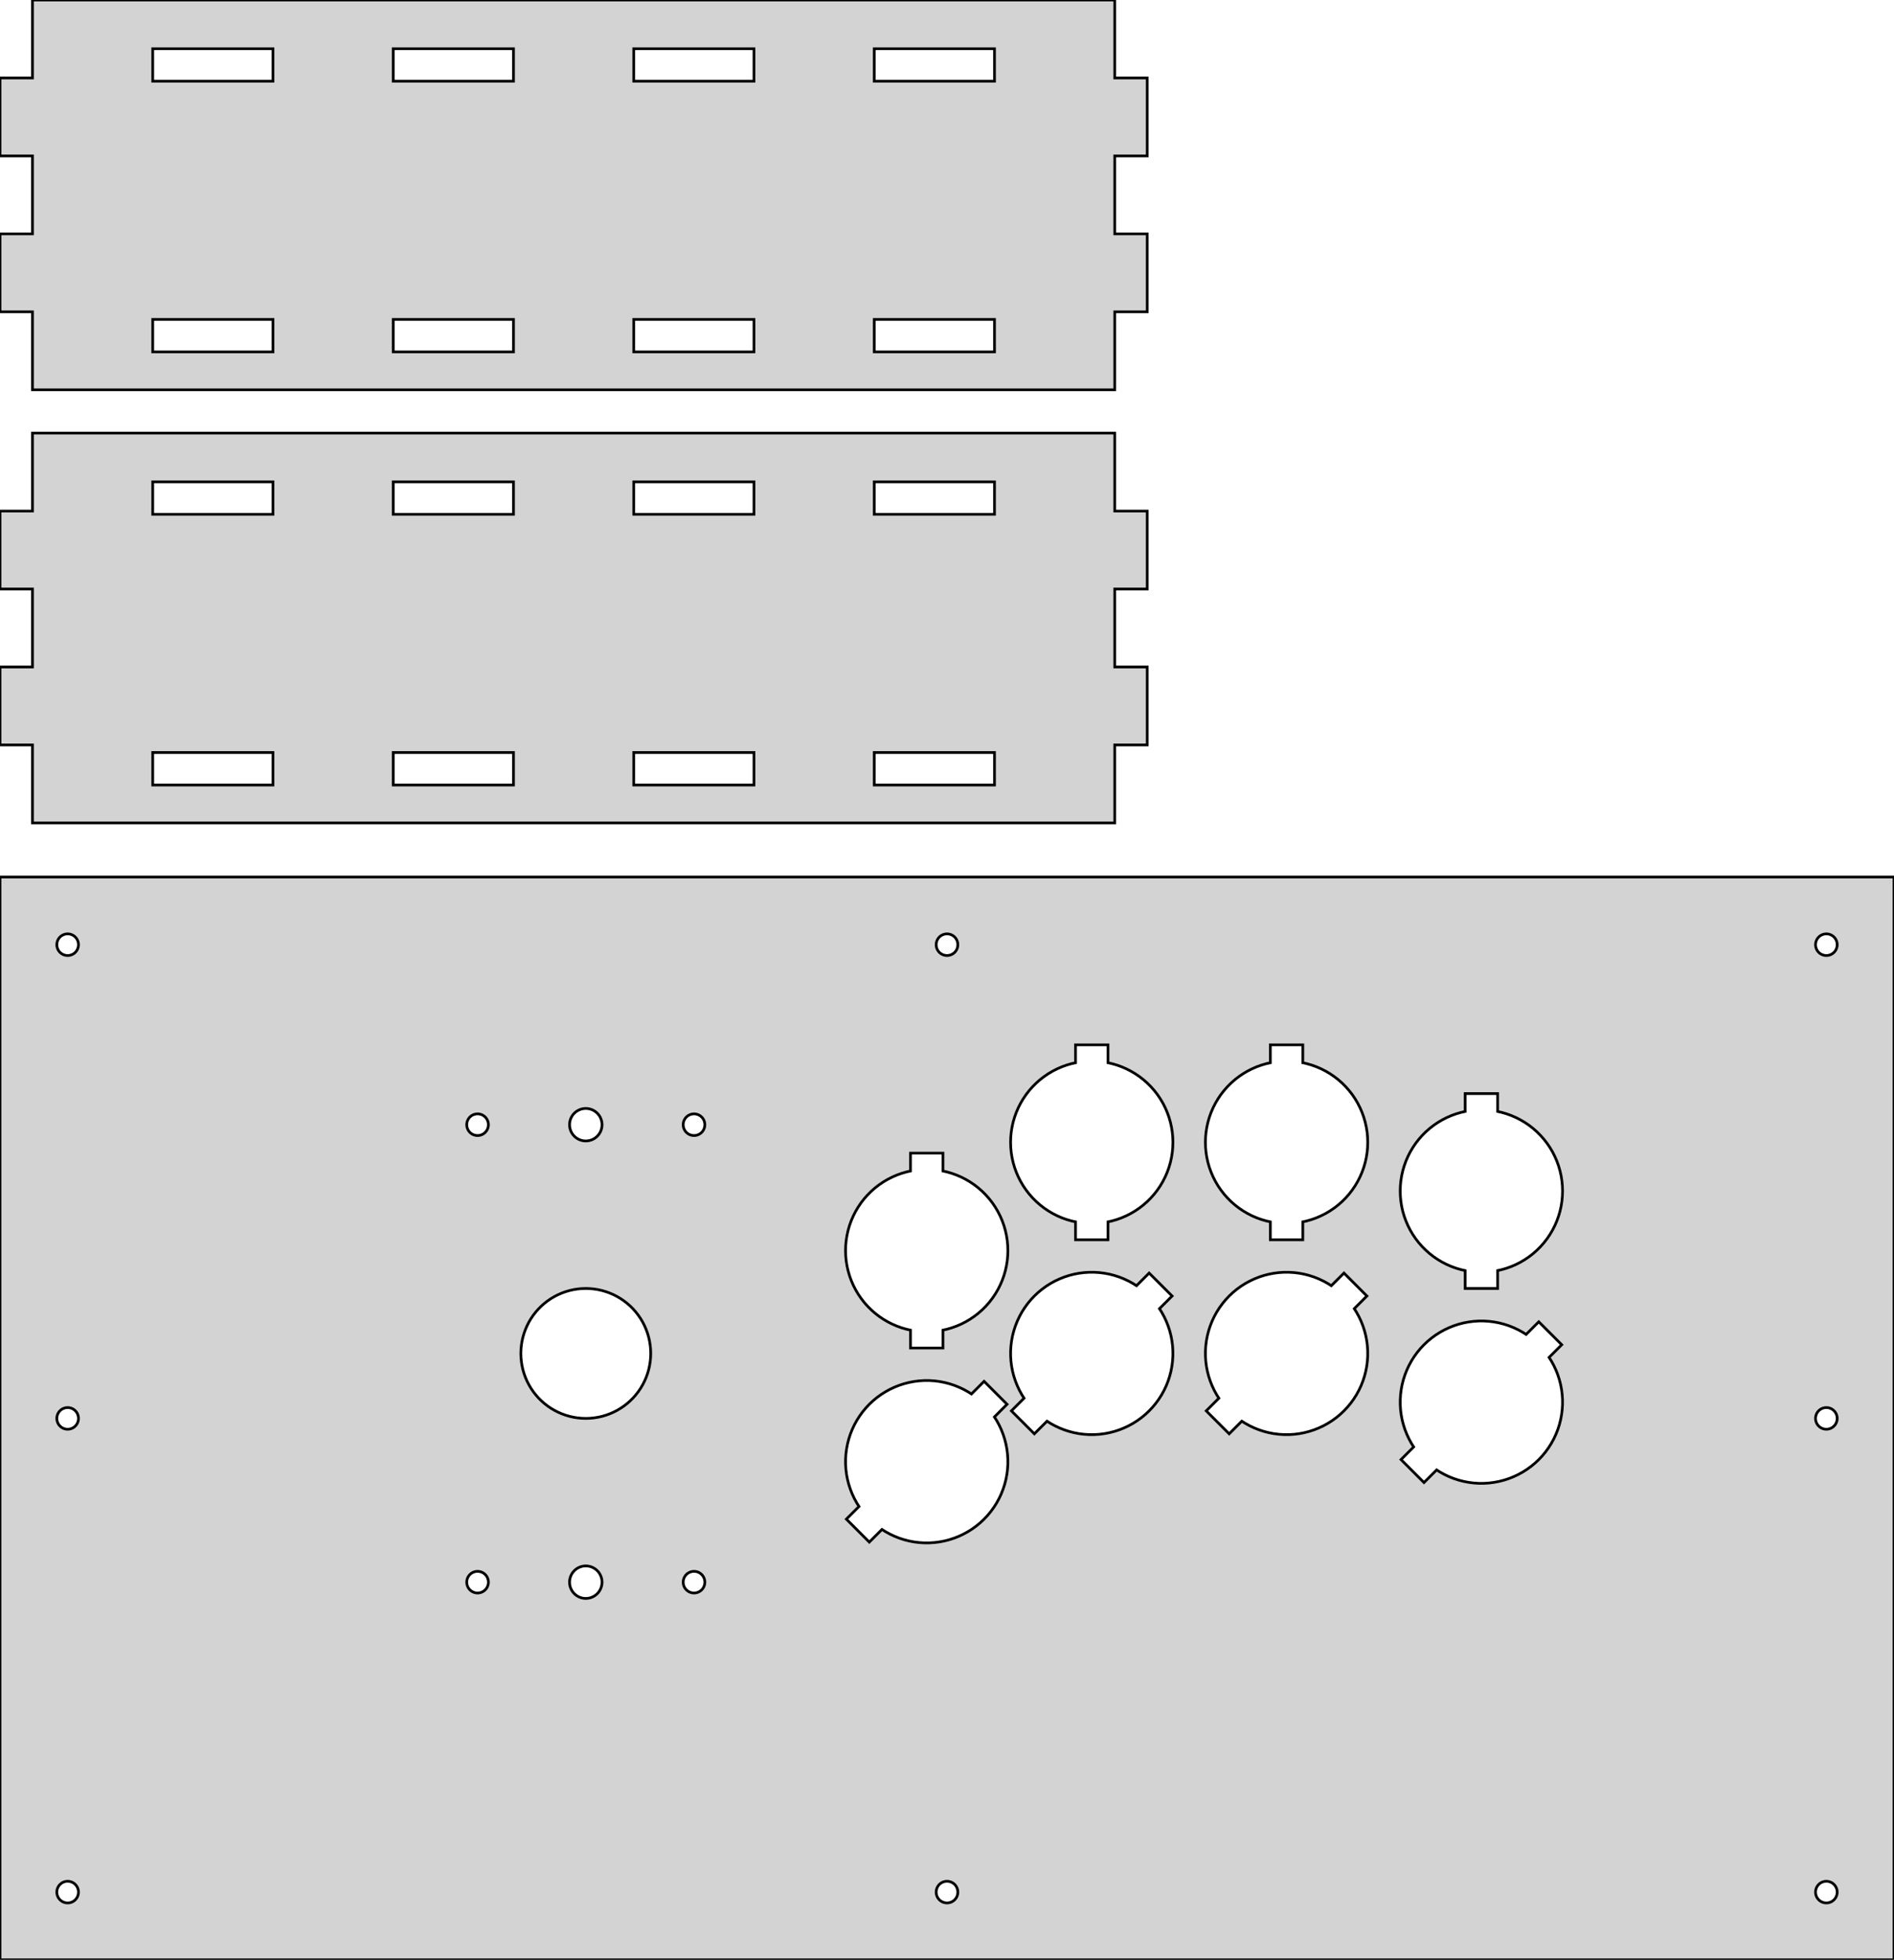 <?xml version="1.0" standalone="no"?>
<!DOCTYPE svg PUBLIC "-//W3C//DTD SVG 1.1//EN" "http://www.w3.org/Graphics/SVG/1.1/DTD/svg11.dtd">
<svg width="350mm" height="362mm" viewBox="5 -367 350 362" xmlns="http://www.w3.org/2000/svg" version="1.1">
<title>OpenSCAD Model</title>
<path d="
M 211,-309.4 L 217,-309.4 L 217,-323.8 L 211,-323.8 L 211,-338.2 L 217,-338.2
 L 217,-352.6 L 211,-352.6 L 211,-367 L 11,-367 L 11,-352.6 L 5,-352.6
 L 5,-338.2 L 11,-338.2 L 11,-323.8 L 5,-323.8 L 5,-309.4 L 11,-309.4
 L 11,-295 L 211,-295 z
M 166.556,-352 L 166.556,-358 L 188.778,-358 L 188.778,-352 z
M 122.111,-352 L 122.111,-358 L 144.333,-358 L 144.333,-352 z
M 77.667,-352 L 77.667,-358 L 99.889,-358 L 99.889,-352 z
M 33.222,-352 L 33.222,-358 L 55.444,-358 L 55.444,-352 z
M 166.556,-302 L 166.556,-308 L 188.778,-308 L 188.778,-302 z
M 122.111,-302 L 122.111,-308 L 144.333,-308 L 144.333,-302 z
M 77.667,-302 L 77.667,-308 L 99.889,-308 L 99.889,-302 z
M 33.222,-302 L 33.222,-308 L 55.444,-308 L 55.444,-302 z
M 211,-229.4 L 217,-229.4 L 217,-243.8 L 211,-243.8 L 211,-258.2 L 217,-258.2
 L 217,-272.6 L 211,-272.6 L 211,-287 L 11,-287 L 11,-272.6 L 5,-272.6
 L 5,-258.2 L 11,-258.2 L 11,-243.8 L 5,-243.8 L 5,-229.4 L 11,-229.4
 L 11,-215 L 211,-215 z
M 166.556,-272 L 166.556,-278 L 188.778,-278 L 188.778,-272 z
M 122.111,-272 L 122.111,-278 L 144.333,-278 L 144.333,-272 z
M 77.667,-272 L 77.667,-278 L 99.889,-278 L 99.889,-272 z
M 33.222,-272 L 33.222,-278 L 55.444,-278 L 55.444,-272 z
M 166.556,-222 L 166.556,-228 L 188.778,-228 L 188.778,-222 z
M 122.111,-222 L 122.111,-228 L 144.333,-228 L 144.333,-222 z
M 77.667,-222 L 77.667,-228 L 99.889,-228 L 99.889,-222 z
M 33.222,-222 L 33.222,-228 L 55.444,-228 L 55.444,-222 z
M 355,-205 L 5,-205 L 5,-5 L 355,-5 z
M 17.374,-190.504 L 17.249,-190.516 L 17.125,-190.535 L 17.003,-190.563 L 16.882,-190.598 L 16.764,-190.64
 L 16.648,-190.69 L 16.537,-190.747 L 16.428,-190.811 L 16.324,-190.882 L 16.225,-190.959 L 16.131,-191.042
 L 16.042,-191.131 L 15.959,-191.225 L 15.882,-191.324 L 15.811,-191.428 L 15.747,-191.536 L 15.69,-191.648
 L 15.64,-191.764 L 15.598,-191.882 L 15.563,-192.003 L 15.535,-192.125 L 15.516,-192.249 L 15.504,-192.374
 L 15.5,-192.5 L 15.504,-192.626 L 15.516,-192.751 L 15.535,-192.875 L 15.563,-192.997 L 15.598,-193.118
 L 15.64,-193.236 L 15.69,-193.352 L 15.747,-193.464 L 15.811,-193.572 L 15.882,-193.676 L 15.959,-193.775
 L 16.042,-193.869 L 16.131,-193.958 L 16.225,-194.041 L 16.324,-194.118 L 16.428,-194.189 L 16.537,-194.253
 L 16.648,-194.31 L 16.764,-194.36 L 16.882,-194.402 L 17.003,-194.437 L 17.125,-194.465 L 17.249,-194.484
 L 17.374,-194.496 L 17.5,-194.5 L 17.626,-194.496 L 17.751,-194.484 L 17.875,-194.465 L 17.997,-194.437
 L 18.118,-194.402 L 18.236,-194.36 L 18.352,-194.31 L 18.463,-194.253 L 18.572,-194.189 L 18.676,-194.118
 L 18.775,-194.041 L 18.869,-193.958 L 18.958,-193.869 L 19.041,-193.775 L 19.118,-193.676 L 19.189,-193.572
 L 19.253,-193.464 L 19.31,-193.352 L 19.36,-193.236 L 19.402,-193.118 L 19.437,-192.997 L 19.465,-192.875
 L 19.484,-192.751 L 19.496,-192.626 L 19.5,-192.5 L 19.496,-192.374 L 19.484,-192.249 L 19.465,-192.125
 L 19.437,-192.003 L 19.402,-191.882 L 19.36,-191.764 L 19.31,-191.648 L 19.253,-191.536 L 19.189,-191.428
 L 19.118,-191.324 L 19.041,-191.225 L 18.958,-191.131 L 18.869,-191.042 L 18.775,-190.959 L 18.676,-190.882
 L 18.572,-190.811 L 18.463,-190.747 L 18.352,-190.69 L 18.236,-190.64 L 18.118,-190.598 L 17.997,-190.563
 L 17.875,-190.535 L 17.751,-190.516 L 17.626,-190.504 L 17.5,-190.5 z
M 179.874,-190.504 L 179.749,-190.516 L 179.625,-190.535 L 179.503,-190.563 L 179.382,-190.598 L 179.264,-190.64
 L 179.148,-190.69 L 179.036,-190.747 L 178.928,-190.811 L 178.824,-190.882 L 178.725,-190.959 L 178.631,-191.042
 L 178.542,-191.131 L 178.459,-191.225 L 178.382,-191.324 L 178.311,-191.428 L 178.247,-191.536 L 178.19,-191.648
 L 178.14,-191.764 L 178.098,-191.882 L 178.063,-192.003 L 178.035,-192.125 L 178.016,-192.249 L 178.004,-192.374
 L 178,-192.5 L 178.004,-192.626 L 178.016,-192.751 L 178.035,-192.875 L 178.063,-192.997 L 178.098,-193.118
 L 178.14,-193.236 L 178.19,-193.352 L 178.247,-193.464 L 178.311,-193.572 L 178.382,-193.676 L 178.459,-193.775
 L 178.542,-193.869 L 178.631,-193.958 L 178.725,-194.041 L 178.824,-194.118 L 178.928,-194.189 L 179.036,-194.253
 L 179.148,-194.31 L 179.264,-194.36 L 179.382,-194.402 L 179.503,-194.437 L 179.625,-194.465 L 179.749,-194.484
 L 179.874,-194.496 L 180,-194.5 L 180.126,-194.496 L 180.251,-194.484 L 180.375,-194.465 L 180.497,-194.437
 L 180.618,-194.402 L 180.736,-194.36 L 180.852,-194.31 L 180.964,-194.253 L 181.072,-194.189 L 181.176,-194.118
 L 181.275,-194.041 L 181.369,-193.958 L 181.458,-193.869 L 181.541,-193.775 L 181.618,-193.676 L 181.689,-193.572
 L 181.753,-193.464 L 181.81,-193.352 L 181.86,-193.236 L 181.902,-193.118 L 181.937,-192.997 L 181.965,-192.875
 L 181.984,-192.751 L 181.996,-192.626 L 182,-192.5 L 181.996,-192.374 L 181.984,-192.249 L 181.965,-192.125
 L 181.937,-192.003 L 181.902,-191.882 L 181.86,-191.764 L 181.81,-191.648 L 181.753,-191.536 L 181.689,-191.428
 L 181.618,-191.324 L 181.541,-191.225 L 181.458,-191.131 L 181.369,-191.042 L 181.275,-190.959 L 181.176,-190.882
 L 181.072,-190.811 L 180.964,-190.747 L 180.852,-190.69 L 180.736,-190.64 L 180.618,-190.598 L 180.497,-190.563
 L 180.375,-190.535 L 180.251,-190.516 L 180.126,-190.504 L 180,-190.5 z
M 342.374,-190.504 L 342.249,-190.516 L 342.125,-190.535 L 342.003,-190.563 L 341.882,-190.598 L 341.764,-190.64
 L 341.648,-190.69 L 341.536,-190.747 L 341.428,-190.811 L 341.324,-190.882 L 341.225,-190.959 L 341.131,-191.042
 L 341.042,-191.131 L 340.959,-191.225 L 340.882,-191.324 L 340.811,-191.428 L 340.747,-191.536 L 340.69,-191.648
 L 340.64,-191.764 L 340.598,-191.882 L 340.563,-192.003 L 340.535,-192.125 L 340.516,-192.249 L 340.504,-192.374
 L 340.5,-192.5 L 340.504,-192.626 L 340.516,-192.751 L 340.535,-192.875 L 340.563,-192.997 L 340.598,-193.118
 L 340.64,-193.236 L 340.69,-193.352 L 340.747,-193.464 L 340.811,-193.572 L 340.882,-193.676 L 340.959,-193.775
 L 341.042,-193.869 L 341.131,-193.958 L 341.225,-194.041 L 341.324,-194.118 L 341.428,-194.189 L 341.536,-194.253
 L 341.648,-194.31 L 341.764,-194.36 L 341.882,-194.402 L 342.003,-194.437 L 342.125,-194.465 L 342.249,-194.484
 L 342.374,-194.496 L 342.5,-194.5 L 342.626,-194.496 L 342.751,-194.484 L 342.875,-194.465 L 342.997,-194.437
 L 343.118,-194.402 L 343.236,-194.36 L 343.352,-194.31 L 343.464,-194.253 L 343.572,-194.189 L 343.676,-194.118
 L 343.775,-194.041 L 343.869,-193.958 L 343.958,-193.869 L 344.041,-193.775 L 344.118,-193.676 L 344.189,-193.572
 L 344.253,-193.464 L 344.31,-193.352 L 344.36,-193.236 L 344.402,-193.118 L 344.437,-192.997 L 344.465,-192.875
 L 344.484,-192.751 L 344.496,-192.626 L 344.5,-192.5 L 344.496,-192.374 L 344.484,-192.249 L 344.465,-192.125
 L 344.437,-192.003 L 344.402,-191.882 L 344.36,-191.764 L 344.31,-191.648 L 344.253,-191.536 L 344.189,-191.428
 L 344.118,-191.324 L 344.041,-191.225 L 343.958,-191.131 L 343.869,-191.042 L 343.775,-190.959 L 343.676,-190.882
 L 343.572,-190.811 L 343.464,-190.747 L 343.352,-190.69 L 343.236,-190.64 L 343.118,-190.598 L 342.997,-190.563
 L 342.875,-190.535 L 342.751,-190.516 L 342.626,-190.504 L 342.5,-190.5 z
M 203.75,-138 L 203.75,-141.308 L 203.02,-141.471 L 202.115,-141.734 L 201.228,-142.053 L 200.363,-142.428
 L 199.524,-142.855 L 198.713,-143.335 L 197.933,-143.865 L 197.189,-144.442 L 196.482,-145.065 L 195.815,-145.732
 L 195.192,-146.439 L 194.615,-147.183 L 194.085,-147.963 L 193.605,-148.774 L 193.178,-149.613 L 192.803,-150.478
 L 192.484,-151.365 L 192.221,-152.27 L 192.016,-153.189 L 191.868,-154.12 L 191.78,-155.058 L 191.75,-156
 L 191.78,-156.942 L 191.868,-157.88 L 192.016,-158.811 L 192.221,-159.73 L 192.484,-160.635 L 192.803,-161.522
 L 193.178,-162.387 L 193.605,-163.226 L 194.085,-164.037 L 194.615,-164.817 L 195.192,-165.561 L 195.815,-166.268
 L 196.482,-166.935 L 197.189,-167.558 L 197.933,-168.135 L 198.713,-168.665 L 199.524,-169.145 L 200.363,-169.572
 L 201.228,-169.947 L 202.115,-170.266 L 203.02,-170.529 L 203.75,-170.692 L 203.75,-174 L 209.75,-174
 L 209.75,-170.692 L 210.48,-170.529 L 211.385,-170.266 L 212.272,-169.947 L 213.137,-169.572 L 213.976,-169.145
 L 214.787,-168.665 L 215.567,-168.135 L 216.311,-167.558 L 217.018,-166.935 L 217.685,-166.268 L 218.308,-165.561
 L 218.885,-164.817 L 219.415,-164.037 L 219.895,-163.226 L 220.322,-162.387 L 220.697,-161.522 L 221.016,-160.635
 L 221.279,-159.73 L 221.484,-158.811 L 221.632,-157.88 L 221.72,-156.942 L 221.75,-156 L 221.72,-155.058
 L 221.632,-154.12 L 221.484,-153.189 L 221.279,-152.27 L 221.016,-151.365 L 220.697,-150.478 L 220.322,-149.613
 L 219.895,-148.774 L 219.415,-147.963 L 218.885,-147.183 L 218.308,-146.439 L 217.685,-145.732 L 217.018,-145.065
 L 216.311,-144.442 L 215.567,-143.865 L 214.787,-143.335 L 213.976,-142.855 L 213.137,-142.428 L 212.272,-142.053
 L 211.385,-141.734 L 210.48,-141.471 L 209.75,-141.308 L 209.75,-138 z
M 239.75,-138 L 239.75,-141.308 L 239.02,-141.471 L 238.115,-141.734 L 237.228,-142.053 L 236.363,-142.428
 L 235.524,-142.855 L 234.713,-143.335 L 233.933,-143.865 L 233.189,-144.442 L 232.482,-145.065 L 231.815,-145.732
 L 231.192,-146.439 L 230.615,-147.183 L 230.085,-147.963 L 229.605,-148.774 L 229.178,-149.613 L 228.803,-150.478
 L 228.484,-151.365 L 228.221,-152.27 L 228.016,-153.189 L 227.868,-154.12 L 227.78,-155.058 L 227.75,-156
 L 227.78,-156.942 L 227.868,-157.88 L 228.016,-158.811 L 228.221,-159.73 L 228.484,-160.635 L 228.803,-161.522
 L 229.178,-162.387 L 229.605,-163.226 L 230.085,-164.037 L 230.615,-164.817 L 231.192,-165.561 L 231.815,-166.268
 L 232.482,-166.935 L 233.189,-167.558 L 233.933,-168.135 L 234.713,-168.665 L 235.524,-169.145 L 236.363,-169.572
 L 237.228,-169.947 L 238.115,-170.266 L 239.02,-170.529 L 239.75,-170.692 L 239.75,-174 L 245.75,-174
 L 245.75,-170.692 L 246.48,-170.529 L 247.385,-170.266 L 248.272,-169.947 L 249.137,-169.572 L 249.976,-169.145
 L 250.787,-168.665 L 251.567,-168.135 L 252.311,-167.558 L 253.018,-166.935 L 253.685,-166.268 L 254.308,-165.561
 L 254.885,-164.817 L 255.415,-164.037 L 255.895,-163.226 L 256.322,-162.387 L 256.697,-161.522 L 257.016,-160.635
 L 257.279,-159.73 L 257.484,-158.811 L 257.632,-157.88 L 257.72,-156.942 L 257.75,-156 L 257.72,-155.058
 L 257.632,-154.12 L 257.484,-153.189 L 257.279,-152.27 L 257.016,-151.365 L 256.697,-150.478 L 256.322,-149.613
 L 255.895,-148.774 L 255.415,-147.963 L 254.885,-147.183 L 254.308,-146.439 L 253.685,-145.732 L 253.018,-145.065
 L 252.311,-144.442 L 251.567,-143.865 L 250.787,-143.335 L 249.976,-142.855 L 249.137,-142.428 L 248.272,-142.053
 L 247.385,-141.734 L 246.48,-141.471 L 245.75,-141.308 L 245.75,-138 z
M 275.75,-129 L 275.75,-132.308 L 275.02,-132.471 L 274.115,-132.734 L 273.228,-133.053 L 272.363,-133.428
 L 271.524,-133.855 L 270.713,-134.335 L 269.933,-134.865 L 269.189,-135.442 L 268.482,-136.065 L 267.815,-136.732
 L 267.192,-137.439 L 266.615,-138.183 L 266.085,-138.963 L 265.605,-139.774 L 265.178,-140.613 L 264.803,-141.478
 L 264.484,-142.365 L 264.221,-143.27 L 264.016,-144.189 L 263.868,-145.12 L 263.78,-146.058 L 263.75,-147
 L 263.78,-147.942 L 263.868,-148.88 L 264.016,-149.811 L 264.221,-150.73 L 264.484,-151.635 L 264.803,-152.522
 L 265.178,-153.387 L 265.605,-154.226 L 266.085,-155.037 L 266.615,-155.817 L 267.192,-156.561 L 267.815,-157.268
 L 268.482,-157.935 L 269.189,-158.558 L 269.933,-159.135 L 270.713,-159.665 L 271.524,-160.145 L 272.363,-160.572
 L 273.228,-160.947 L 274.115,-161.266 L 275.02,-161.529 L 275.75,-161.692 L 275.75,-165 L 281.75,-165
 L 281.75,-161.692 L 282.48,-161.529 L 283.385,-161.266 L 284.272,-160.947 L 285.137,-160.572 L 285.976,-160.145
 L 286.787,-159.665 L 287.567,-159.135 L 288.311,-158.558 L 289.018,-157.935 L 289.685,-157.268 L 290.308,-156.561
 L 290.885,-155.817 L 291.415,-155.037 L 291.895,-154.226 L 292.322,-153.387 L 292.697,-152.522 L 293.016,-151.635
 L 293.279,-150.73 L 293.484,-149.811 L 293.632,-148.88 L 293.72,-147.942 L 293.75,-147 L 293.72,-146.058
 L 293.632,-145.12 L 293.484,-144.189 L 293.279,-143.27 L 293.016,-142.365 L 292.697,-141.478 L 292.322,-140.613
 L 291.895,-139.774 L 291.415,-138.963 L 290.885,-138.183 L 290.308,-137.439 L 289.685,-136.732 L 289.018,-136.065
 L 288.311,-135.442 L 287.567,-134.865 L 286.787,-134.335 L 285.976,-133.855 L 285.137,-133.428 L 284.272,-133.053
 L 283.385,-132.734 L 282.48,-132.471 L 281.75,-132.308 L 281.75,-129 z
M 113.062,-156.256 L 112.874,-156.274 L 112.688,-156.303 L 112.504,-156.344 L 112.323,-156.397 L 112.146,-156.461
 L 111.973,-156.536 L 111.805,-156.621 L 111.643,-156.717 L 111.487,-156.823 L 111.338,-156.938 L 111.196,-157.063
 L 111.063,-157.196 L 110.938,-157.338 L 110.823,-157.487 L 110.717,-157.643 L 110.621,-157.805 L 110.536,-157.973
 L 110.461,-158.146 L 110.397,-158.323 L 110.344,-158.504 L 110.303,-158.688 L 110.274,-158.874 L 110.256,-159.062
 L 110.25,-159.25 L 110.256,-159.438 L 110.274,-159.626 L 110.303,-159.812 L 110.344,-159.996 L 110.397,-160.177
 L 110.461,-160.354 L 110.536,-160.527 L 110.621,-160.695 L 110.717,-160.857 L 110.823,-161.013 L 110.938,-161.162
 L 111.063,-161.304 L 111.196,-161.437 L 111.338,-161.562 L 111.487,-161.677 L 111.643,-161.783 L 111.805,-161.879
 L 111.973,-161.964 L 112.146,-162.039 L 112.323,-162.103 L 112.504,-162.156 L 112.688,-162.197 L 112.874,-162.226
 L 113.062,-162.244 L 113.25,-162.25 L 113.438,-162.244 L 113.626,-162.226 L 113.812,-162.197 L 113.996,-162.156
 L 114.177,-162.103 L 114.354,-162.039 L 114.527,-161.964 L 114.695,-161.879 L 114.857,-161.783 L 115.013,-161.677
 L 115.162,-161.562 L 115.304,-161.437 L 115.437,-161.304 L 115.562,-161.162 L 115.677,-161.013 L 115.783,-160.857
 L 115.879,-160.695 L 115.964,-160.527 L 116.039,-160.354 L 116.103,-160.177 L 116.156,-159.996 L 116.197,-159.812
 L 116.226,-159.626 L 116.244,-159.438 L 116.25,-159.25 L 116.244,-159.062 L 116.226,-158.874 L 116.197,-158.688
 L 116.156,-158.504 L 116.103,-158.323 L 116.039,-158.146 L 115.964,-157.973 L 115.879,-157.805 L 115.783,-157.643
 L 115.677,-157.487 L 115.562,-157.338 L 115.437,-157.196 L 115.304,-157.063 L 115.162,-156.938 L 115.013,-156.823
 L 114.857,-156.717 L 114.695,-156.621 L 114.527,-156.536 L 114.354,-156.461 L 114.177,-156.397 L 113.996,-156.344
 L 113.812,-156.303 L 113.626,-156.274 L 113.438,-156.256 L 113.25,-156.25 z
M 93.124,-157.254 L 92.999,-157.266 L 92.875,-157.285 L 92.753,-157.313 L 92.632,-157.348 L 92.514,-157.39
 L 92.398,-157.44 L 92.287,-157.497 L 92.178,-157.561 L 92.074,-157.632 L 91.975,-157.709 L 91.881,-157.792
 L 91.792,-157.881 L 91.709,-157.975 L 91.632,-158.074 L 91.561,-158.178 L 91.497,-158.286 L 91.44,-158.398
 L 91.391,-158.514 L 91.348,-158.632 L 91.313,-158.753 L 91.285,-158.875 L 91.266,-158.999 L 91.254,-159.124
 L 91.25,-159.25 L 91.254,-159.376 L 91.266,-159.501 L 91.285,-159.625 L 91.313,-159.747 L 91.348,-159.868
 L 91.391,-159.986 L 91.44,-160.102 L 91.497,-160.214 L 91.561,-160.322 L 91.632,-160.426 L 91.709,-160.525
 L 91.792,-160.619 L 91.881,-160.708 L 91.975,-160.791 L 92.074,-160.868 L 92.178,-160.939 L 92.287,-161.003
 L 92.398,-161.06 L 92.514,-161.11 L 92.632,-161.152 L 92.753,-161.187 L 92.875,-161.215 L 92.999,-161.234
 L 93.124,-161.246 L 93.25,-161.25 L 93.376,-161.246 L 93.501,-161.234 L 93.625,-161.215 L 93.747,-161.187
 L 93.868,-161.152 L 93.986,-161.11 L 94.102,-161.06 L 94.213,-161.003 L 94.322,-160.939 L 94.426,-160.868
 L 94.525,-160.791 L 94.619,-160.708 L 94.708,-160.619 L 94.791,-160.525 L 94.868,-160.426 L 94.939,-160.322
 L 95.003,-160.214 L 95.06,-160.102 L 95.11,-159.986 L 95.152,-159.868 L 95.187,-159.747 L 95.215,-159.625
 L 95.234,-159.501 L 95.246,-159.376 L 95.25,-159.25 L 95.246,-159.124 L 95.234,-158.999 L 95.215,-158.875
 L 95.187,-158.753 L 95.152,-158.632 L 95.11,-158.514 L 95.06,-158.398 L 95.003,-158.286 L 94.939,-158.178
 L 94.868,-158.074 L 94.791,-157.975 L 94.708,-157.881 L 94.619,-157.792 L 94.525,-157.709 L 94.426,-157.632
 L 94.322,-157.561 L 94.213,-157.497 L 94.102,-157.44 L 93.986,-157.39 L 93.868,-157.348 L 93.747,-157.313
 L 93.625,-157.285 L 93.501,-157.266 L 93.376,-157.254 L 93.25,-157.25 z
M 133.124,-157.254 L 132.999,-157.266 L 132.875,-157.285 L 132.753,-157.313 L 132.632,-157.348 L 132.514,-157.39
 L 132.398,-157.44 L 132.286,-157.497 L 132.178,-157.561 L 132.074,-157.632 L 131.975,-157.709 L 131.881,-157.792
 L 131.792,-157.881 L 131.709,-157.975 L 131.632,-158.074 L 131.561,-158.178 L 131.497,-158.286 L 131.44,-158.398
 L 131.39,-158.514 L 131.348,-158.632 L 131.313,-158.753 L 131.285,-158.875 L 131.266,-158.999 L 131.254,-159.124
 L 131.25,-159.25 L 131.254,-159.376 L 131.266,-159.501 L 131.285,-159.625 L 131.313,-159.747 L 131.348,-159.868
 L 131.39,-159.986 L 131.44,-160.102 L 131.497,-160.214 L 131.561,-160.322 L 131.632,-160.426 L 131.709,-160.525
 L 131.792,-160.619 L 131.881,-160.708 L 131.975,-160.791 L 132.074,-160.868 L 132.178,-160.939 L 132.286,-161.003
 L 132.398,-161.06 L 132.514,-161.11 L 132.632,-161.152 L 132.753,-161.187 L 132.875,-161.215 L 132.999,-161.234
 L 133.124,-161.246 L 133.25,-161.25 L 133.376,-161.246 L 133.501,-161.234 L 133.625,-161.215 L 133.747,-161.187
 L 133.868,-161.152 L 133.986,-161.11 L 134.102,-161.06 L 134.214,-161.003 L 134.322,-160.939 L 134.426,-160.868
 L 134.525,-160.791 L 134.619,-160.708 L 134.708,-160.619 L 134.791,-160.525 L 134.868,-160.426 L 134.939,-160.322
 L 135.003,-160.214 L 135.06,-160.102 L 135.11,-159.986 L 135.152,-159.868 L 135.187,-159.747 L 135.215,-159.625
 L 135.234,-159.501 L 135.246,-159.376 L 135.25,-159.25 L 135.246,-159.124 L 135.234,-158.999 L 135.215,-158.875
 L 135.187,-158.753 L 135.152,-158.632 L 135.11,-158.514 L 135.06,-158.398 L 135.003,-158.286 L 134.939,-158.178
 L 134.868,-158.074 L 134.791,-157.975 L 134.708,-157.881 L 134.619,-157.792 L 134.525,-157.709 L 134.426,-157.632
 L 134.322,-157.561 L 134.214,-157.497 L 134.102,-157.44 L 133.986,-157.39 L 133.868,-157.348 L 133.747,-157.313
 L 133.625,-157.285 L 133.501,-157.266 L 133.376,-157.254 L 133.25,-157.25 z
M 173.25,-118 L 173.25,-121.308 L 172.52,-121.471 L 171.615,-121.734 L 170.728,-122.053 L 169.863,-122.428
 L 169.024,-122.855 L 168.213,-123.335 L 167.433,-123.865 L 166.689,-124.442 L 165.982,-125.065 L 165.315,-125.732
 L 164.692,-126.439 L 164.115,-127.183 L 163.585,-127.963 L 163.105,-128.774 L 162.678,-129.613 L 162.303,-130.478
 L 161.984,-131.365 L 161.721,-132.27 L 161.516,-133.189 L 161.368,-134.12 L 161.28,-135.058 L 161.25,-136
 L 161.28,-136.942 L 161.368,-137.88 L 161.516,-138.811 L 161.721,-139.73 L 161.984,-140.635 L 162.303,-141.522
 L 162.678,-142.387 L 163.105,-143.226 L 163.585,-144.037 L 164.115,-144.817 L 164.692,-145.561 L 165.315,-146.268
 L 165.982,-146.935 L 166.689,-147.558 L 167.433,-148.135 L 168.213,-148.665 L 169.024,-149.145 L 169.863,-149.572
 L 170.728,-149.947 L 171.615,-150.266 L 172.52,-150.529 L 173.25,-150.692 L 173.25,-154 L 179.25,-154
 L 179.25,-150.692 L 179.98,-150.529 L 180.885,-150.266 L 181.772,-149.947 L 182.637,-149.572 L 183.476,-149.145
 L 184.287,-148.665 L 185.067,-148.135 L 185.811,-147.558 L 186.518,-146.935 L 187.185,-146.268 L 187.808,-145.561
 L 188.385,-144.817 L 188.915,-144.037 L 189.395,-143.226 L 189.822,-142.387 L 190.197,-141.522 L 190.516,-140.635
 L 190.779,-139.73 L 190.984,-138.811 L 191.132,-137.88 L 191.22,-136.942 L 191.25,-136 L 191.22,-135.058
 L 191.132,-134.12 L 190.984,-133.189 L 190.779,-132.27 L 190.516,-131.365 L 190.197,-130.478 L 189.822,-129.613
 L 189.395,-128.774 L 188.915,-127.963 L 188.385,-127.183 L 187.808,-126.439 L 187.185,-125.732 L 186.518,-125.065
 L 185.811,-124.442 L 185.067,-123.865 L 184.287,-123.335 L 183.476,-122.855 L 182.637,-122.428 L 181.772,-122.053
 L 180.885,-121.734 L 179.98,-121.471 L 179.25,-121.308 L 179.25,-118 z
M 206.279,-102.007 L 205.338,-102.067 L 204.403,-102.185 L 203.478,-102.361 L 202.565,-102.596 L 201.669,-102.887
 L 200.793,-103.234 L 199.94,-103.635 L 199.114,-104.089 L 198.483,-104.49 L 196.143,-102.151 L 191.901,-106.393
 L 194.24,-108.733 L 193.839,-109.364 L 193.385,-110.19 L 192.984,-111.043 L 192.637,-111.919 L 192.346,-112.815
 L 192.111,-113.728 L 191.935,-114.653 L 191.817,-115.588 L 191.757,-116.529 L 191.757,-117.471 L 191.817,-118.412
 L 191.935,-119.347 L 192.111,-120.272 L 192.346,-121.185 L 192.637,-122.081 L 192.984,-122.957 L 193.385,-123.81
 L 193.839,-124.636 L 194.344,-125.431 L 194.898,-126.194 L 195.498,-126.92 L 196.143,-127.607 L 196.83,-128.252
 L 197.556,-128.852 L 198.319,-129.406 L 199.114,-129.911 L 199.94,-130.365 L 200.793,-130.766 L 201.669,-131.113
 L 202.565,-131.404 L 203.478,-131.639 L 204.403,-131.815 L 205.338,-131.933 L 206.279,-131.993 L 207.221,-131.993
 L 208.162,-131.933 L 209.097,-131.815 L 210.022,-131.639 L 210.935,-131.404 L 211.831,-131.113 L 212.707,-130.766
 L 213.56,-130.365 L 214.386,-129.911 L 215.017,-129.51 L 217.357,-131.849 L 221.599,-127.607 L 219.26,-125.267
 L 219.661,-124.636 L 220.115,-123.81 L 220.516,-122.957 L 220.863,-122.081 L 221.154,-121.185 L 221.389,-120.272
 L 221.565,-119.347 L 221.683,-118.412 L 221.743,-117.471 L 221.743,-116.529 L 221.683,-115.588 L 221.565,-114.653
 L 221.389,-113.728 L 221.154,-112.815 L 220.863,-111.919 L 220.516,-111.043 L 220.115,-110.19 L 219.661,-109.364
 L 219.156,-108.569 L 218.602,-107.806 L 218.002,-107.08 L 217.357,-106.393 L 216.67,-105.748 L 215.944,-105.148
 L 215.181,-104.594 L 214.386,-104.089 L 213.56,-103.635 L 212.707,-103.234 L 211.831,-102.887 L 210.935,-102.596
 L 210.022,-102.361 L 209.097,-102.185 L 208.162,-102.067 L 207.221,-102.007 z
M 242.279,-102.007 L 241.338,-102.067 L 240.403,-102.185 L 239.478,-102.361 L 238.565,-102.596 L 237.669,-102.887
 L 236.793,-103.234 L 235.94,-103.635 L 235.114,-104.089 L 234.483,-104.49 L 232.143,-102.151 L 227.901,-106.393
 L 230.24,-108.733 L 229.839,-109.364 L 229.385,-110.19 L 228.984,-111.043 L 228.637,-111.919 L 228.346,-112.815
 L 228.111,-113.728 L 227.935,-114.653 L 227.817,-115.588 L 227.757,-116.529 L 227.757,-117.471 L 227.817,-118.412
 L 227.935,-119.347 L 228.111,-120.272 L 228.346,-121.185 L 228.637,-122.081 L 228.984,-122.957 L 229.385,-123.81
 L 229.839,-124.636 L 230.344,-125.431 L 230.898,-126.194 L 231.498,-126.92 L 232.143,-127.607 L 232.83,-128.252
 L 233.556,-128.852 L 234.319,-129.406 L 235.114,-129.911 L 235.94,-130.365 L 236.793,-130.766 L 237.669,-131.113
 L 238.565,-131.404 L 239.478,-131.639 L 240.403,-131.815 L 241.338,-131.933 L 242.279,-131.993 L 243.221,-131.993
 L 244.162,-131.933 L 245.097,-131.815 L 246.022,-131.639 L 246.935,-131.404 L 247.831,-131.113 L 248.707,-130.766
 L 249.56,-130.365 L 250.386,-129.911 L 251.017,-129.51 L 253.357,-131.849 L 257.599,-127.607 L 255.26,-125.267
 L 255.661,-124.636 L 256.115,-123.81 L 256.516,-122.957 L 256.863,-122.081 L 257.154,-121.185 L 257.389,-120.272
 L 257.565,-119.347 L 257.683,-118.412 L 257.743,-117.471 L 257.743,-116.529 L 257.683,-115.588 L 257.565,-114.653
 L 257.389,-113.728 L 257.154,-112.815 L 256.863,-111.919 L 256.516,-111.043 L 256.115,-110.19 L 255.661,-109.364
 L 255.156,-108.569 L 254.602,-107.806 L 254.002,-107.08 L 253.357,-106.393 L 252.67,-105.748 L 251.944,-105.148
 L 251.181,-104.594 L 250.386,-104.089 L 249.56,-103.635 L 248.707,-103.234 L 247.831,-102.887 L 246.935,-102.596
 L 246.022,-102.361 L 245.097,-102.185 L 244.162,-102.067 L 243.221,-102.007 z
M 112.497,-105.024 L 111.746,-105.095 L 111.001,-105.213 L 110.266,-105.377 L 109.542,-105.587 L 108.833,-105.843
 L 108.141,-106.142 L 107.469,-106.484 L 106.82,-106.868 L 106.197,-107.292 L 105.601,-107.754 L 105.035,-108.252
 L 104.502,-108.785 L 104.004,-109.351 L 103.542,-109.947 L 103.118,-110.57 L 102.734,-111.219 L 102.392,-111.891
 L 102.093,-112.583 L 101.837,-113.292 L 101.627,-114.016 L 101.463,-114.751 L 101.345,-115.496 L 101.274,-116.247
 L 101.25,-117 L 101.274,-117.753 L 101.345,-118.504 L 101.463,-119.249 L 101.627,-119.984 L 101.837,-120.708
 L 102.093,-121.417 L 102.392,-122.109 L 102.734,-122.781 L 103.118,-123.43 L 103.542,-124.053 L 104.004,-124.649
 L 104.502,-125.215 L 105.035,-125.748 L 105.601,-126.246 L 106.197,-126.708 L 106.82,-127.132 L 107.469,-127.516
 L 108.141,-127.858 L 108.833,-128.157 L 109.542,-128.413 L 110.266,-128.623 L 111.001,-128.787 L 111.746,-128.905
 L 112.497,-128.976 L 113.25,-129 L 114.003,-128.976 L 114.754,-128.905 L 115.499,-128.787 L 116.234,-128.623
 L 116.958,-128.413 L 117.667,-128.157 L 118.359,-127.858 L 119.031,-127.516 L 119.68,-127.132 L 120.303,-126.708
 L 120.899,-126.246 L 121.465,-125.748 L 121.998,-125.215 L 122.496,-124.649 L 122.958,-124.053 L 123.382,-123.43
 L 123.766,-122.781 L 124.108,-122.109 L 124.407,-121.417 L 124.663,-120.708 L 124.873,-119.984 L 125.037,-119.249
 L 125.155,-118.504 L 125.226,-117.753 L 125.25,-117 L 125.226,-116.247 L 125.155,-115.496 L 125.037,-114.751
 L 124.873,-114.016 L 124.663,-113.292 L 124.407,-112.583 L 124.108,-111.891 L 123.766,-111.219 L 123.382,-110.57
 L 122.958,-109.947 L 122.496,-109.351 L 121.998,-108.785 L 121.465,-108.252 L 120.899,-107.754 L 120.303,-107.292
 L 119.68,-106.868 L 119.031,-106.484 L 118.359,-106.142 L 117.667,-105.843 L 116.958,-105.587 L 116.234,-105.377
 L 115.499,-105.213 L 114.754,-105.095 L 114.003,-105.024 L 113.25,-105 z
M 278.279,-93.007 L 277.338,-93.067 L 276.403,-93.185 L 275.478,-93.361 L 274.565,-93.596 L 273.669,-93.887
 L 272.793,-94.234 L 271.94,-94.635 L 271.114,-95.089 L 270.483,-95.49 L 268.143,-93.151 L 263.901,-97.393
 L 266.24,-99.733 L 265.839,-100.364 L 265.385,-101.19 L 264.984,-102.043 L 264.637,-102.919 L 264.346,-103.815
 L 264.111,-104.728 L 263.935,-105.653 L 263.817,-106.588 L 263.757,-107.529 L 263.757,-108.471 L 263.817,-109.412
 L 263.935,-110.347 L 264.111,-111.272 L 264.346,-112.185 L 264.637,-113.081 L 264.984,-113.957 L 265.385,-114.81
 L 265.839,-115.636 L 266.344,-116.431 L 266.898,-117.194 L 267.498,-117.92 L 268.143,-118.607 L 268.83,-119.252
 L 269.556,-119.852 L 270.319,-120.406 L 271.114,-120.911 L 271.94,-121.365 L 272.793,-121.766 L 273.669,-122.113
 L 274.565,-122.404 L 275.478,-122.639 L 276.403,-122.815 L 277.338,-122.933 L 278.279,-122.993 L 279.221,-122.993
 L 280.162,-122.933 L 281.097,-122.815 L 282.022,-122.639 L 282.935,-122.404 L 283.831,-122.113 L 284.707,-121.766
 L 285.56,-121.365 L 286.386,-120.911 L 287.017,-120.51 L 289.357,-122.849 L 293.599,-118.607 L 291.26,-116.267
 L 291.661,-115.636 L 292.115,-114.81 L 292.516,-113.957 L 292.863,-113.081 L 293.154,-112.185 L 293.389,-111.272
 L 293.565,-110.347 L 293.683,-109.412 L 293.743,-108.471 L 293.743,-107.529 L 293.683,-106.588 L 293.565,-105.653
 L 293.389,-104.728 L 293.154,-103.815 L 292.863,-102.919 L 292.516,-102.043 L 292.115,-101.19 L 291.661,-100.364
 L 291.156,-99.569 L 290.602,-98.806 L 290.002,-98.08 L 289.357,-97.393 L 288.67,-96.748 L 287.944,-96.148
 L 287.181,-95.594 L 286.386,-95.089 L 285.56,-94.635 L 284.707,-94.234 L 283.831,-93.887 L 282.935,-93.596
 L 282.022,-93.361 L 281.097,-93.185 L 280.162,-93.067 L 279.221,-93.007 z
M 175.779,-82.007 L 174.838,-82.067 L 173.903,-82.185 L 172.978,-82.361 L 172.065,-82.596 L 171.169,-82.887
 L 170.293,-83.234 L 169.44,-83.635 L 168.614,-84.089 L 167.983,-84.49 L 165.643,-82.151 L 161.401,-86.393
 L 163.74,-88.733 L 163.339,-89.364 L 162.885,-90.19 L 162.484,-91.043 L 162.137,-91.919 L 161.846,-92.815
 L 161.611,-93.728 L 161.435,-94.653 L 161.317,-95.588 L 161.257,-96.529 L 161.257,-97.471 L 161.317,-98.412
 L 161.435,-99.347 L 161.611,-100.272 L 161.846,-101.185 L 162.137,-102.081 L 162.484,-102.957 L 162.885,-103.81
 L 163.339,-104.636 L 163.844,-105.431 L 164.398,-106.194 L 164.998,-106.92 L 165.643,-107.607 L 166.33,-108.252
 L 167.056,-108.852 L 167.819,-109.406 L 168.614,-109.911 L 169.44,-110.365 L 170.293,-110.766 L 171.169,-111.113
 L 172.065,-111.404 L 172.978,-111.639 L 173.903,-111.815 L 174.838,-111.933 L 175.779,-111.993 L 176.721,-111.993
 L 177.662,-111.933 L 178.597,-111.815 L 179.522,-111.639 L 180.435,-111.404 L 181.331,-111.113 L 182.207,-110.766
 L 183.06,-110.365 L 183.886,-109.911 L 184.517,-109.51 L 186.857,-111.849 L 191.099,-107.607 L 188.76,-105.267
 L 189.161,-104.636 L 189.615,-103.81 L 190.016,-102.957 L 190.363,-102.081 L 190.654,-101.185 L 190.889,-100.272
 L 191.065,-99.347 L 191.183,-98.412 L 191.243,-97.471 L 191.243,-96.529 L 191.183,-95.588 L 191.065,-94.653
 L 190.889,-93.728 L 190.654,-92.815 L 190.363,-91.919 L 190.016,-91.043 L 189.615,-90.19 L 189.161,-89.364
 L 188.656,-88.569 L 188.102,-87.806 L 187.502,-87.08 L 186.857,-86.393 L 186.17,-85.748 L 185.444,-85.148
 L 184.681,-84.594 L 183.886,-84.089 L 183.06,-83.635 L 182.207,-83.234 L 181.331,-82.887 L 180.435,-82.596
 L 179.522,-82.361 L 178.597,-82.185 L 177.662,-82.067 L 176.721,-82.007 z
M 342.374,-103.004 L 342.249,-103.016 L 342.125,-103.035 L 342.003,-103.063 L 341.882,-103.098 L 341.764,-103.14
 L 341.648,-103.19 L 341.536,-103.247 L 341.428,-103.311 L 341.324,-103.382 L 341.225,-103.459 L 341.131,-103.542
 L 341.042,-103.631 L 340.959,-103.725 L 340.882,-103.824 L 340.811,-103.928 L 340.747,-104.036 L 340.69,-104.148
 L 340.64,-104.264 L 340.598,-104.382 L 340.563,-104.503 L 340.535,-104.625 L 340.516,-104.749 L 340.504,-104.874
 L 340.5,-105 L 340.504,-105.126 L 340.516,-105.251 L 340.535,-105.375 L 340.563,-105.497 L 340.598,-105.618
 L 340.64,-105.736 L 340.69,-105.852 L 340.747,-105.964 L 340.811,-106.072 L 340.882,-106.176 L 340.959,-106.275
 L 341.042,-106.369 L 341.131,-106.458 L 341.225,-106.541 L 341.324,-106.618 L 341.428,-106.689 L 341.536,-106.753
 L 341.648,-106.81 L 341.764,-106.86 L 341.882,-106.902 L 342.003,-106.937 L 342.125,-106.965 L 342.249,-106.984
 L 342.374,-106.996 L 342.5,-107 L 342.626,-106.996 L 342.751,-106.984 L 342.875,-106.965 L 342.997,-106.937
 L 343.118,-106.902 L 343.236,-106.86 L 343.352,-106.81 L 343.464,-106.753 L 343.572,-106.689 L 343.676,-106.618
 L 343.775,-106.541 L 343.869,-106.458 L 343.958,-106.369 L 344.041,-106.275 L 344.118,-106.176 L 344.189,-106.072
 L 344.253,-105.964 L 344.31,-105.852 L 344.36,-105.736 L 344.402,-105.618 L 344.437,-105.497 L 344.465,-105.375
 L 344.484,-105.251 L 344.496,-105.126 L 344.5,-105 L 344.496,-104.874 L 344.484,-104.749 L 344.465,-104.625
 L 344.437,-104.503 L 344.402,-104.382 L 344.36,-104.264 L 344.31,-104.148 L 344.253,-104.036 L 344.189,-103.928
 L 344.118,-103.824 L 344.041,-103.725 L 343.958,-103.631 L 343.869,-103.542 L 343.775,-103.459 L 343.676,-103.382
 L 343.572,-103.311 L 343.464,-103.247 L 343.352,-103.19 L 343.236,-103.14 L 343.118,-103.098 L 342.997,-103.063
 L 342.875,-103.035 L 342.751,-103.016 L 342.626,-103.004 L 342.5,-103 z
M 17.374,-103.004 L 17.249,-103.016 L 17.125,-103.035 L 17.003,-103.063 L 16.882,-103.098 L 16.764,-103.14
 L 16.648,-103.19 L 16.537,-103.247 L 16.428,-103.311 L 16.324,-103.382 L 16.225,-103.459 L 16.131,-103.542
 L 16.042,-103.631 L 15.959,-103.725 L 15.882,-103.824 L 15.811,-103.928 L 15.747,-104.036 L 15.69,-104.148
 L 15.64,-104.264 L 15.598,-104.382 L 15.563,-104.503 L 15.535,-104.625 L 15.516,-104.749 L 15.504,-104.874
 L 15.5,-105 L 15.504,-105.126 L 15.516,-105.251 L 15.535,-105.375 L 15.563,-105.497 L 15.598,-105.618
 L 15.64,-105.736 L 15.69,-105.852 L 15.747,-105.964 L 15.811,-106.072 L 15.882,-106.176 L 15.959,-106.275
 L 16.042,-106.369 L 16.131,-106.458 L 16.225,-106.541 L 16.324,-106.618 L 16.428,-106.689 L 16.537,-106.753
 L 16.648,-106.81 L 16.764,-106.86 L 16.882,-106.902 L 17.003,-106.937 L 17.125,-106.965 L 17.249,-106.984
 L 17.374,-106.996 L 17.5,-107 L 17.626,-106.996 L 17.751,-106.984 L 17.875,-106.965 L 17.997,-106.937
 L 18.118,-106.902 L 18.236,-106.86 L 18.352,-106.81 L 18.463,-106.753 L 18.572,-106.689 L 18.676,-106.618
 L 18.775,-106.541 L 18.869,-106.458 L 18.958,-106.369 L 19.041,-106.275 L 19.118,-106.176 L 19.189,-106.072
 L 19.253,-105.964 L 19.31,-105.852 L 19.36,-105.736 L 19.402,-105.618 L 19.437,-105.497 L 19.465,-105.375
 L 19.484,-105.251 L 19.496,-105.126 L 19.5,-105 L 19.496,-104.874 L 19.484,-104.749 L 19.465,-104.625
 L 19.437,-104.503 L 19.402,-104.382 L 19.36,-104.264 L 19.31,-104.148 L 19.253,-104.036 L 19.189,-103.928
 L 19.118,-103.824 L 19.041,-103.725 L 18.958,-103.631 L 18.869,-103.542 L 18.775,-103.459 L 18.676,-103.382
 L 18.572,-103.311 L 18.463,-103.247 L 18.352,-103.19 L 18.236,-103.14 L 18.118,-103.098 L 17.997,-103.063
 L 17.875,-103.035 L 17.751,-103.016 L 17.626,-103.004 L 17.5,-103 z
M 113.062,-71.756 L 112.874,-71.774 L 112.688,-71.803 L 112.504,-71.844 L 112.323,-71.897 L 112.146,-71.961
 L 111.973,-72.035 L 111.805,-72.121 L 111.643,-72.217 L 111.487,-72.323 L 111.338,-72.439 L 111.196,-72.563
 L 111.063,-72.696 L 110.938,-72.838 L 110.823,-72.987 L 110.717,-73.142 L 110.621,-73.305 L 110.536,-73.473
 L 110.461,-73.646 L 110.397,-73.823 L 110.344,-74.004 L 110.303,-74.188 L 110.274,-74.374 L 110.256,-74.562
 L 110.25,-74.75 L 110.256,-74.938 L 110.274,-75.126 L 110.303,-75.312 L 110.344,-75.496 L 110.397,-75.677
 L 110.461,-75.854 L 110.536,-76.027 L 110.621,-76.195 L 110.717,-76.358 L 110.823,-76.513 L 110.938,-76.662
 L 111.063,-76.804 L 111.196,-76.937 L 111.338,-77.061 L 111.487,-77.177 L 111.643,-77.283 L 111.805,-77.379
 L 111.973,-77.465 L 112.146,-77.539 L 112.323,-77.603 L 112.504,-77.656 L 112.688,-77.697 L 112.874,-77.726
 L 113.062,-77.744 L 113.25,-77.75 L 113.438,-77.744 L 113.626,-77.726 L 113.812,-77.697 L 113.996,-77.656
 L 114.177,-77.603 L 114.354,-77.539 L 114.527,-77.465 L 114.695,-77.379 L 114.857,-77.283 L 115.013,-77.177
 L 115.162,-77.061 L 115.304,-76.937 L 115.437,-76.804 L 115.562,-76.662 L 115.677,-76.513 L 115.783,-76.358
 L 115.879,-76.195 L 115.964,-76.027 L 116.039,-75.854 L 116.103,-75.677 L 116.156,-75.496 L 116.197,-75.312
 L 116.226,-75.126 L 116.244,-74.938 L 116.25,-74.75 L 116.244,-74.562 L 116.226,-74.374 L 116.197,-74.188
 L 116.156,-74.004 L 116.103,-73.823 L 116.039,-73.646 L 115.964,-73.473 L 115.879,-73.305 L 115.783,-73.142
 L 115.677,-72.987 L 115.562,-72.838 L 115.437,-72.696 L 115.304,-72.563 L 115.162,-72.439 L 115.013,-72.323
 L 114.857,-72.217 L 114.695,-72.121 L 114.527,-72.035 L 114.354,-71.961 L 114.177,-71.897 L 113.996,-71.844
 L 113.812,-71.803 L 113.626,-71.774 L 113.438,-71.756 L 113.25,-71.75 z
M 93.124,-72.754 L 92.999,-72.766 L 92.875,-72.785 L 92.753,-72.813 L 92.632,-72.848 L 92.514,-72.891
 L 92.398,-72.94 L 92.287,-72.997 L 92.178,-73.061 L 92.074,-73.132 L 91.975,-73.209 L 91.881,-73.292
 L 91.792,-73.381 L 91.709,-73.475 L 91.632,-73.574 L 91.561,-73.678 L 91.497,-73.787 L 91.44,-73.898
 L 91.391,-74.014 L 91.348,-74.132 L 91.313,-74.253 L 91.285,-74.375 L 91.266,-74.499 L 91.254,-74.624
 L 91.25,-74.75 L 91.254,-74.876 L 91.266,-75.001 L 91.285,-75.125 L 91.313,-75.247 L 91.348,-75.368
 L 91.391,-75.486 L 91.44,-75.602 L 91.497,-75.713 L 91.561,-75.822 L 91.632,-75.926 L 91.709,-76.025
 L 91.792,-76.119 L 91.881,-76.208 L 91.975,-76.291 L 92.074,-76.368 L 92.178,-76.439 L 92.287,-76.503
 L 92.398,-76.56 L 92.514,-76.609 L 92.632,-76.652 L 92.753,-76.687 L 92.875,-76.715 L 92.999,-76.734
 L 93.124,-76.746 L 93.25,-76.75 L 93.376,-76.746 L 93.501,-76.734 L 93.625,-76.715 L 93.747,-76.687
 L 93.868,-76.652 L 93.986,-76.609 L 94.102,-76.56 L 94.213,-76.503 L 94.322,-76.439 L 94.426,-76.368
 L 94.525,-76.291 L 94.619,-76.208 L 94.708,-76.119 L 94.791,-76.025 L 94.868,-75.926 L 94.939,-75.822
 L 95.003,-75.713 L 95.06,-75.602 L 95.11,-75.486 L 95.152,-75.368 L 95.187,-75.247 L 95.215,-75.125
 L 95.234,-75.001 L 95.246,-74.876 L 95.25,-74.75 L 95.246,-74.624 L 95.234,-74.499 L 95.215,-74.375
 L 95.187,-74.253 L 95.152,-74.132 L 95.11,-74.014 L 95.06,-73.898 L 95.003,-73.787 L 94.939,-73.678
 L 94.868,-73.574 L 94.791,-73.475 L 94.708,-73.381 L 94.619,-73.292 L 94.525,-73.209 L 94.426,-73.132
 L 94.322,-73.061 L 94.213,-72.997 L 94.102,-72.94 L 93.986,-72.891 L 93.868,-72.848 L 93.747,-72.813
 L 93.625,-72.785 L 93.501,-72.766 L 93.376,-72.754 L 93.25,-72.75 z
M 133.124,-72.754 L 132.999,-72.766 L 132.875,-72.785 L 132.753,-72.813 L 132.632,-72.848 L 132.514,-72.891
 L 132.398,-72.94 L 132.286,-72.997 L 132.178,-73.061 L 132.074,-73.132 L 131.975,-73.209 L 131.881,-73.292
 L 131.792,-73.381 L 131.709,-73.475 L 131.632,-73.574 L 131.561,-73.678 L 131.497,-73.787 L 131.44,-73.898
 L 131.39,-74.014 L 131.348,-74.132 L 131.313,-74.253 L 131.285,-74.375 L 131.266,-74.499 L 131.254,-74.624
 L 131.25,-74.75 L 131.254,-74.876 L 131.266,-75.001 L 131.285,-75.125 L 131.313,-75.247 L 131.348,-75.368
 L 131.39,-75.486 L 131.44,-75.602 L 131.497,-75.713 L 131.561,-75.822 L 131.632,-75.926 L 131.709,-76.025
 L 131.792,-76.119 L 131.881,-76.208 L 131.975,-76.291 L 132.074,-76.368 L 132.178,-76.439 L 132.286,-76.503
 L 132.398,-76.56 L 132.514,-76.609 L 132.632,-76.652 L 132.753,-76.687 L 132.875,-76.715 L 132.999,-76.734
 L 133.124,-76.746 L 133.25,-76.75 L 133.376,-76.746 L 133.501,-76.734 L 133.625,-76.715 L 133.747,-76.687
 L 133.868,-76.652 L 133.986,-76.609 L 134.102,-76.56 L 134.214,-76.503 L 134.322,-76.439 L 134.426,-76.368
 L 134.525,-76.291 L 134.619,-76.208 L 134.708,-76.119 L 134.791,-76.025 L 134.868,-75.926 L 134.939,-75.822
 L 135.003,-75.713 L 135.06,-75.602 L 135.11,-75.486 L 135.152,-75.368 L 135.187,-75.247 L 135.215,-75.125
 L 135.234,-75.001 L 135.246,-74.876 L 135.25,-74.75 L 135.246,-74.624 L 135.234,-74.499 L 135.215,-74.375
 L 135.187,-74.253 L 135.152,-74.132 L 135.11,-74.014 L 135.06,-73.898 L 135.003,-73.787 L 134.939,-73.678
 L 134.868,-73.574 L 134.791,-73.475 L 134.708,-73.381 L 134.619,-73.292 L 134.525,-73.209 L 134.426,-73.132
 L 134.322,-73.061 L 134.214,-72.997 L 134.102,-72.94 L 133.986,-72.891 L 133.868,-72.848 L 133.747,-72.813
 L 133.625,-72.785 L 133.501,-72.766 L 133.376,-72.754 L 133.25,-72.75 z
M 17.374,-15.504 L 17.249,-15.516 L 17.125,-15.535 L 17.003,-15.563 L 16.882,-15.598 L 16.764,-15.64
 L 16.648,-15.69 L 16.537,-15.747 L 16.428,-15.811 L 16.324,-15.882 L 16.225,-15.959 L 16.131,-16.042
 L 16.042,-16.131 L 15.959,-16.225 L 15.882,-16.324 L 15.811,-16.428 L 15.747,-16.537 L 15.69,-16.648
 L 15.64,-16.764 L 15.598,-16.882 L 15.563,-17.003 L 15.535,-17.125 L 15.516,-17.249 L 15.504,-17.374
 L 15.5,-17.5 L 15.504,-17.626 L 15.516,-17.751 L 15.535,-17.875 L 15.563,-17.997 L 15.598,-18.118
 L 15.64,-18.236 L 15.69,-18.352 L 15.747,-18.463 L 15.811,-18.572 L 15.882,-18.676 L 15.959,-18.775
 L 16.042,-18.869 L 16.131,-18.958 L 16.225,-19.041 L 16.324,-19.118 L 16.428,-19.189 L 16.537,-19.253
 L 16.648,-19.31 L 16.764,-19.36 L 16.882,-19.402 L 17.003,-19.437 L 17.125,-19.465 L 17.249,-19.484
 L 17.374,-19.496 L 17.5,-19.5 L 17.626,-19.496 L 17.751,-19.484 L 17.875,-19.465 L 17.997,-19.437
 L 18.118,-19.402 L 18.236,-19.36 L 18.352,-19.31 L 18.463,-19.253 L 18.572,-19.189 L 18.676,-19.118
 L 18.775,-19.041 L 18.869,-18.958 L 18.958,-18.869 L 19.041,-18.775 L 19.118,-18.676 L 19.189,-18.572
 L 19.253,-18.463 L 19.31,-18.352 L 19.36,-18.236 L 19.402,-18.118 L 19.437,-17.997 L 19.465,-17.875
 L 19.484,-17.751 L 19.496,-17.626 L 19.5,-17.5 L 19.496,-17.374 L 19.484,-17.249 L 19.465,-17.125
 L 19.437,-17.003 L 19.402,-16.882 L 19.36,-16.764 L 19.31,-16.648 L 19.253,-16.537 L 19.189,-16.428
 L 19.118,-16.324 L 19.041,-16.225 L 18.958,-16.131 L 18.869,-16.042 L 18.775,-15.959 L 18.676,-15.882
 L 18.572,-15.811 L 18.463,-15.747 L 18.352,-15.69 L 18.236,-15.64 L 18.118,-15.598 L 17.997,-15.563
 L 17.875,-15.535 L 17.751,-15.516 L 17.626,-15.504 L 17.5,-15.5 z
M 179.874,-15.504 L 179.749,-15.516 L 179.625,-15.535 L 179.503,-15.563 L 179.382,-15.598 L 179.264,-15.64
 L 179.148,-15.69 L 179.036,-15.747 L 178.928,-15.811 L 178.824,-15.882 L 178.725,-15.959 L 178.631,-16.042
 L 178.542,-16.131 L 178.459,-16.225 L 178.382,-16.324 L 178.311,-16.428 L 178.247,-16.537 L 178.19,-16.648
 L 178.14,-16.764 L 178.098,-16.882 L 178.063,-17.003 L 178.035,-17.125 L 178.016,-17.249 L 178.004,-17.374
 L 178,-17.5 L 178.004,-17.626 L 178.016,-17.751 L 178.035,-17.875 L 178.063,-17.997 L 178.098,-18.118
 L 178.14,-18.236 L 178.19,-18.352 L 178.247,-18.463 L 178.311,-18.572 L 178.382,-18.676 L 178.459,-18.775
 L 178.542,-18.869 L 178.631,-18.958 L 178.725,-19.041 L 178.824,-19.118 L 178.928,-19.189 L 179.036,-19.253
 L 179.148,-19.31 L 179.264,-19.36 L 179.382,-19.402 L 179.503,-19.437 L 179.625,-19.465 L 179.749,-19.484
 L 179.874,-19.496 L 180,-19.5 L 180.126,-19.496 L 180.251,-19.484 L 180.375,-19.465 L 180.497,-19.437
 L 180.618,-19.402 L 180.736,-19.36 L 180.852,-19.31 L 180.964,-19.253 L 181.072,-19.189 L 181.176,-19.118
 L 181.275,-19.041 L 181.369,-18.958 L 181.458,-18.869 L 181.541,-18.775 L 181.618,-18.676 L 181.689,-18.572
 L 181.753,-18.463 L 181.81,-18.352 L 181.86,-18.236 L 181.902,-18.118 L 181.937,-17.997 L 181.965,-17.875
 L 181.984,-17.751 L 181.996,-17.626 L 182,-17.5 L 181.996,-17.374 L 181.984,-17.249 L 181.965,-17.125
 L 181.937,-17.003 L 181.902,-16.882 L 181.86,-16.764 L 181.81,-16.648 L 181.753,-16.537 L 181.689,-16.428
 L 181.618,-16.324 L 181.541,-16.225 L 181.458,-16.131 L 181.369,-16.042 L 181.275,-15.959 L 181.176,-15.882
 L 181.072,-15.811 L 180.964,-15.747 L 180.852,-15.69 L 180.736,-15.64 L 180.618,-15.598 L 180.497,-15.563
 L 180.375,-15.535 L 180.251,-15.516 L 180.126,-15.504 L 180,-15.5 z
M 342.374,-15.504 L 342.249,-15.516 L 342.125,-15.535 L 342.003,-15.563 L 341.882,-15.598 L 341.764,-15.64
 L 341.648,-15.69 L 341.536,-15.747 L 341.428,-15.811 L 341.324,-15.882 L 341.225,-15.959 L 341.131,-16.042
 L 341.042,-16.131 L 340.959,-16.225 L 340.882,-16.324 L 340.811,-16.428 L 340.747,-16.537 L 340.69,-16.648
 L 340.64,-16.764 L 340.598,-16.882 L 340.563,-17.003 L 340.535,-17.125 L 340.516,-17.249 L 340.504,-17.374
 L 340.5,-17.5 L 340.504,-17.626 L 340.516,-17.751 L 340.535,-17.875 L 340.563,-17.997 L 340.598,-18.118
 L 340.64,-18.236 L 340.69,-18.352 L 340.747,-18.463 L 340.811,-18.572 L 340.882,-18.676 L 340.959,-18.775
 L 341.042,-18.869 L 341.131,-18.958 L 341.225,-19.041 L 341.324,-19.118 L 341.428,-19.189 L 341.536,-19.253
 L 341.648,-19.31 L 341.764,-19.36 L 341.882,-19.402 L 342.003,-19.437 L 342.125,-19.465 L 342.249,-19.484
 L 342.374,-19.496 L 342.5,-19.5 L 342.626,-19.496 L 342.751,-19.484 L 342.875,-19.465 L 342.997,-19.437
 L 343.118,-19.402 L 343.236,-19.36 L 343.352,-19.31 L 343.464,-19.253 L 343.572,-19.189 L 343.676,-19.118
 L 343.775,-19.041 L 343.869,-18.958 L 343.958,-18.869 L 344.041,-18.775 L 344.118,-18.676 L 344.189,-18.572
 L 344.253,-18.463 L 344.31,-18.352 L 344.36,-18.236 L 344.402,-18.118 L 344.437,-17.997 L 344.465,-17.875
 L 344.484,-17.751 L 344.496,-17.626 L 344.5,-17.5 L 344.496,-17.374 L 344.484,-17.249 L 344.465,-17.125
 L 344.437,-17.003 L 344.402,-16.882 L 344.36,-16.764 L 344.31,-16.648 L 344.253,-16.537 L 344.189,-16.428
 L 344.118,-16.324 L 344.041,-16.225 L 343.958,-16.131 L 343.869,-16.042 L 343.775,-15.959 L 343.676,-15.882
 L 343.572,-15.811 L 343.464,-15.747 L 343.352,-15.69 L 343.236,-15.64 L 343.118,-15.598 L 342.997,-15.563
 L 342.875,-15.535 L 342.751,-15.516 L 342.626,-15.504 L 342.5,-15.5 z
" stroke="black" fill="lightgray" stroke-width="0.5"/>
</svg>
